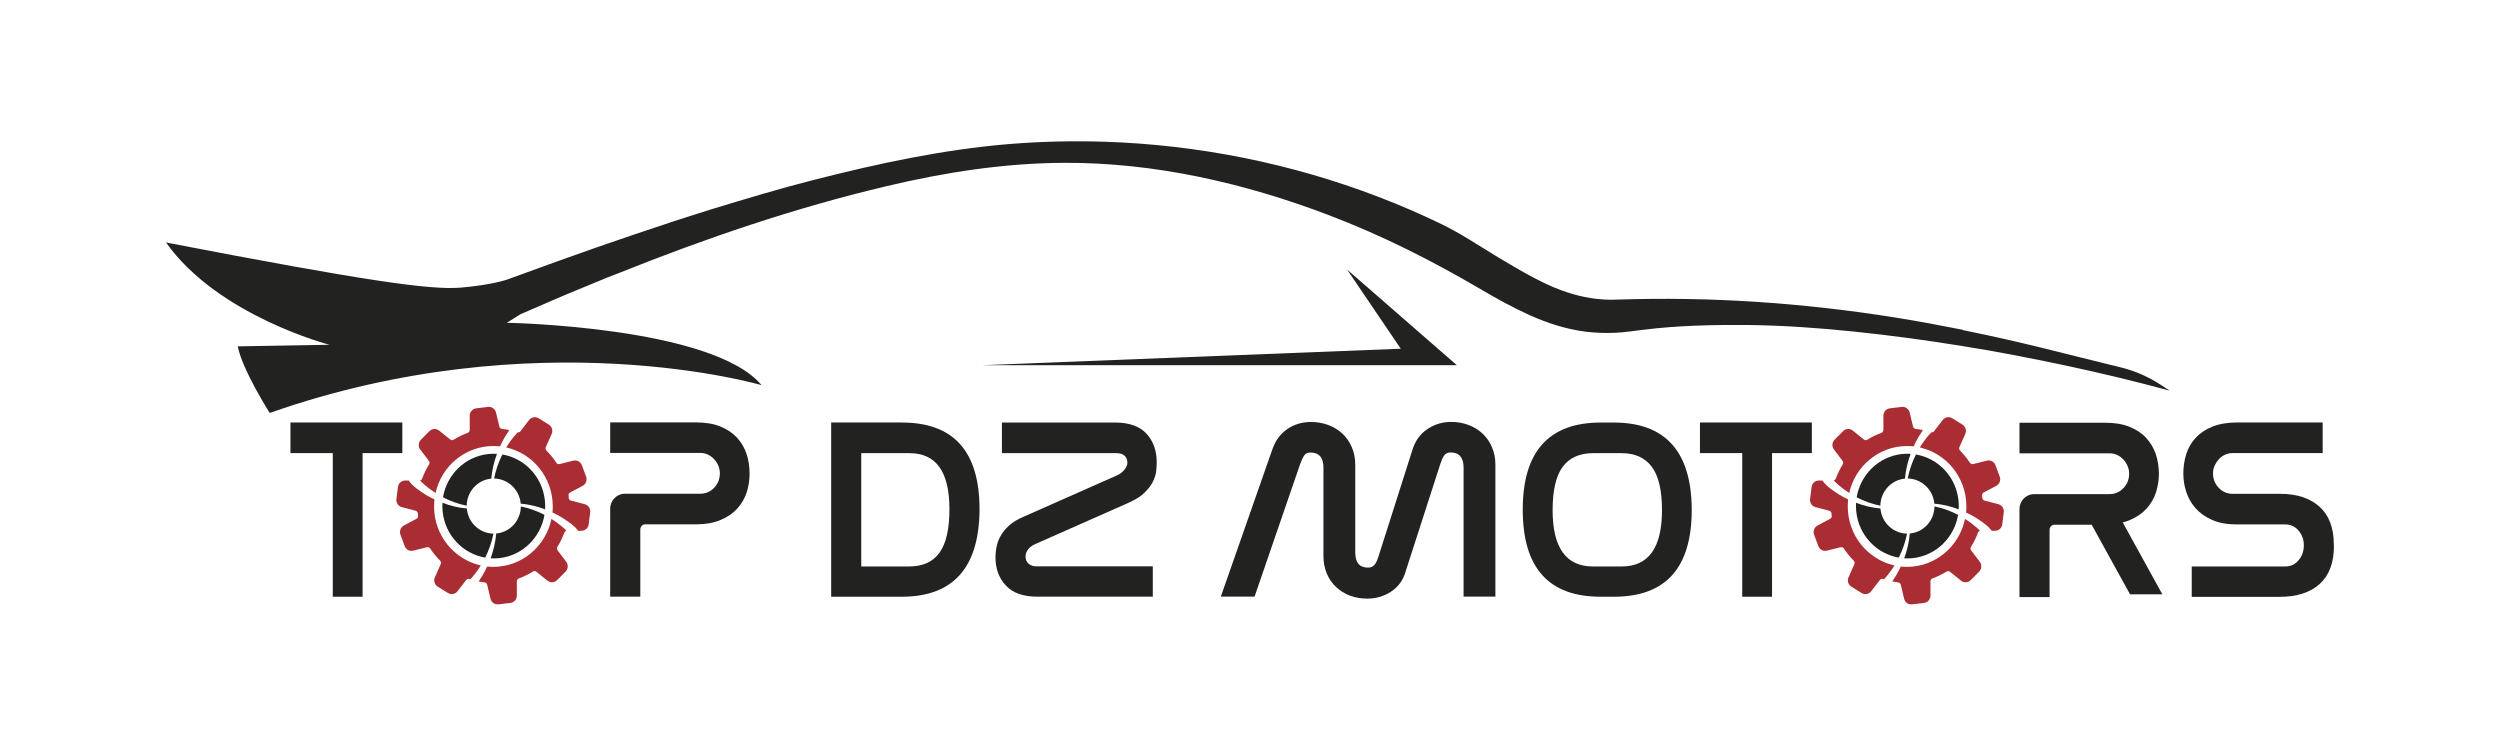 <?xml version="1.0" encoding="UTF-8"?>
<svg xmlns="http://www.w3.org/2000/svg" xmlns:xlink="http://www.w3.org/1999/xlink" width="171px" height="51px" viewBox="0 0 171 51" version="1.1">
<g id="surface1">
<path style=" stroke:none;fill-rule:nonzero;fill:rgb(66.275%,17.647%,19.608%);fill-opacity:1;" d="M 129.582 38.672 C 129.496 38.816 129.402 38.949 129.312 39.082 C 129.172 39.266 129.027 39.449 128.871 39.621 C 128.852 39.617 128.832 39.609 128.809 39.602 C 128.73 39.574 128.637 39.602 128.586 39.668 L 127.984 40.445 C 127.828 40.648 127.551 40.695 127.336 40.562 L 126.633 40.129 C 126.418 39.996 126.336 39.719 126.441 39.488 L 126.84 38.586 C 126.879 38.508 126.859 38.418 126.797 38.352 C 126.547 38.098 126.316 37.82 126.121 37.52 C 126.074 37.445 125.984 37.414 125.902 37.43 L 124.957 37.664 C 124.711 37.727 124.465 37.594 124.375 37.352 L 124.082 36.57 C 123.996 36.332 124.098 36.066 124.32 35.945 L 125.184 35.484 C 125.262 35.449 125.301 35.363 125.289 35.277 C 125.285 35.219 125.277 35.168 125.273 35.113 C 125.266 35.027 125.207 34.953 125.121 34.934 L 124.18 34.688 C 123.938 34.625 123.781 34.387 123.809 34.137 L 123.914 33.309 C 123.945 33.055 124.16 32.867 124.41 32.867 L 124.652 32.867 C 124.945 33.289 125.398 33.57 125.82 33.844 C 126.016 33.961 126.207 34.066 126.414 34.16 C 126.398 34.32 126.387 34.477 126.387 34.641 C 126.387 36.621 127.754 38.273 129.586 38.676 Z M 129.582 38.672 "/>
<path style=" stroke:none;fill-rule:nonzero;fill:rgb(66.275%,17.647%,19.608%);fill-opacity:1;" d="M 135.383 39.094 L 134.797 39.68 C 134.617 39.863 134.336 39.879 134.137 39.719 L 133.375 39.105 C 133.309 39.051 133.215 39.051 133.145 39.094 C 132.84 39.281 132.52 39.441 132.184 39.562 C 132.102 39.59 132.047 39.668 132.043 39.754 L 132.043 40.746 C 132.039 41 131.848 41.215 131.598 41.242 L 130.781 41.336 C 130.535 41.367 130.301 41.203 130.242 40.957 L 130.016 39.996 C 129.996 39.91 129.922 39.848 129.84 39.836 C 129.699 39.82 129.562 39.797 129.43 39.773 C 129.523 39.629 129.609 39.488 129.699 39.352 C 129.812 39.156 129.918 38.957 130.012 38.75 C 130.148 38.77 130.293 38.773 130.438 38.773 C 132.395 38.773 134.023 37.363 134.406 35.496 C 134.559 35.59 134.707 35.691 134.848 35.797 C 135.055 35.953 135.254 36.117 135.438 36.305 C 135.371 36.324 135.312 36.371 135.289 36.438 C 135.164 36.781 135.008 37.102 134.816 37.406 C 134.77 37.48 134.773 37.574 134.824 37.645 L 135.418 38.426 C 135.57 38.625 135.555 38.914 135.379 39.094 Z M 135.383 39.094 "/>
<path style=" stroke:none;fill-rule:nonzero;fill:rgb(66.275%,17.647%,19.608%);fill-opacity:1;" d="M 137.059 35.035 L 136.953 35.863 C 136.926 36.117 136.711 36.305 136.461 36.305 L 136.234 36.305 C 135.941 35.914 135.512 35.652 135.117 35.391 C 134.91 35.266 134.699 35.156 134.48 35.055 C 134.496 34.914 134.5 34.777 134.5 34.637 C 134.5 32.664 133.141 31.012 131.316 30.605 C 131.41 30.449 131.516 30.297 131.621 30.148 C 131.77 29.953 131.926 29.75 132.098 29.574 C 132.168 29.582 132.238 29.559 132.285 29.504 L 132.484 29.242 L 132.586 29.109 L 132.883 28.727 C 133.039 28.523 133.316 28.477 133.531 28.609 L 134.23 29.043 C 134.445 29.176 134.531 29.449 134.426 29.684 L 134.023 30.582 C 133.988 30.664 134.008 30.754 134.066 30.82 C 134.32 31.07 134.547 31.352 134.746 31.656 C 134.793 31.73 134.879 31.762 134.965 31.742 L 135.91 31.508 C 136.152 31.449 136.402 31.582 136.492 31.824 L 136.781 32.605 C 136.871 32.844 136.77 33.109 136.547 33.23 L 135.68 33.688 C 135.605 33.727 135.562 33.812 135.574 33.898 C 135.578 33.953 135.59 34.008 135.594 34.062 C 135.602 34.148 135.66 34.223 135.746 34.242 L 136.688 34.488 C 136.934 34.551 137.09 34.785 137.059 35.039 Z M 137.059 35.035 "/>
<path style=" stroke:none;fill-rule:nonzero;fill:rgb(66.275%,17.647%,19.608%);fill-opacity:1;" d="M 131.527 29.418 C 131.422 29.57 131.328 29.73 131.23 29.883 C 131.105 30.094 130.996 30.309 130.895 30.531 C 130.75 30.516 130.598 30.508 130.445 30.508 C 128.516 30.508 126.895 31.879 126.488 33.719 C 126.348 33.629 126.211 33.535 126.078 33.438 C 125.852 33.262 125.617 33.07 125.426 32.859 C 125.492 32.848 125.547 32.797 125.57 32.73 C 125.699 32.391 125.855 32.066 126.043 31.762 C 126.09 31.691 126.086 31.594 126.035 31.527 L 125.441 30.746 C 125.289 30.543 125.305 30.258 125.484 30.078 L 126.07 29.488 C 126.246 29.309 126.527 29.293 126.727 29.449 L 127.488 30.062 C 127.559 30.121 127.648 30.125 127.723 30.078 C 128.027 29.887 128.348 29.73 128.684 29.609 C 128.762 29.578 128.816 29.504 128.824 29.418 L 128.824 28.426 C 128.828 28.172 129.016 27.957 129.27 27.93 L 130.082 27.832 C 130.332 27.805 130.562 27.973 130.621 28.215 L 130.852 29.176 C 130.871 29.262 130.941 29.32 131.027 29.336 C 131.199 29.352 131.367 29.383 131.531 29.418 Z M 131.527 29.418 "/>
<path style=" stroke:none;fill-rule:nonzero;fill:rgb(13.333%,13.333%,12.941%);fill-opacity:1;" d="M 130.441 36.5 C 130.332 37.07 130.137 37.621 129.875 38.141 C 128.363 37.879 127.141 36.629 126.969 34.996 C 126.945 34.793 126.941 34.59 126.953 34.391 C 127.496 34.598 128.055 34.734 128.625 34.781 C 128.625 34.793 128.625 34.805 128.625 34.816 C 128.727 35.777 129.512 36.484 130.441 36.5 Z M 130.441 36.5 "/>
<path style=" stroke:none;fill-rule:nonzero;fill:rgb(13.333%,13.333%,12.941%);fill-opacity:1;" d="M 130.688 31.043 C 130.484 31.59 130.348 32.16 130.301 32.742 C 130.301 32.742 130.281 32.742 130.27 32.742 C 129.328 32.844 128.629 33.645 128.617 34.59 C 128.055 34.477 127.508 34.281 126.996 34.016 C 127.254 32.477 128.484 31.23 130.09 31.055 C 130.293 31.035 130.492 31.031 130.688 31.043 Z M 130.688 31.043 "/>
<path style=" stroke:none;fill-rule:nonzero;fill:rgb(13.333%,13.333%,12.941%);fill-opacity:1;" d="M 133.934 35.215 C 133.676 36.758 132.445 38 130.84 38.176 C 130.641 38.199 130.441 38.203 130.246 38.188 C 130.449 37.641 130.586 37.07 130.629 36.488 C 130.645 36.488 130.652 36.488 130.664 36.488 C 131.609 36.387 132.309 35.582 132.316 34.641 C 132.879 34.754 133.422 34.949 133.934 35.215 Z M 133.934 35.215 "/>
<path style=" stroke:none;fill-rule:nonzero;fill:rgb(13.333%,13.333%,12.941%);fill-opacity:1;" d="M 133.973 34.84 C 133.434 34.633 132.875 34.496 132.305 34.449 C 132.305 34.434 132.305 34.426 132.305 34.414 C 132.203 33.457 131.41 32.746 130.488 32.73 C 130.598 32.16 130.789 31.605 131.051 31.086 C 132.566 31.344 133.789 32.598 133.961 34.23 C 133.98 34.434 133.988 34.637 133.973 34.836 Z M 133.973 34.84 "/>
<path style=" stroke:none;fill-rule:nonzero;fill:rgb(66.275%,17.647%,19.608%);fill-opacity:1;" d="M 32.887 38.672 C 32.801 38.816 32.711 38.949 32.617 39.082 C 32.477 39.266 32.336 39.449 32.18 39.621 C 32.156 39.617 32.137 39.609 32.113 39.602 C 32.035 39.574 31.941 39.602 31.891 39.668 L 31.289 40.445 C 31.133 40.648 30.855 40.695 30.641 40.562 L 29.941 40.129 C 29.727 39.996 29.641 39.719 29.746 39.488 L 30.145 38.586 C 30.184 38.508 30.164 38.418 30.105 38.352 C 29.852 38.098 29.625 37.82 29.426 37.52 C 29.379 37.445 29.289 37.414 29.207 37.43 L 28.262 37.664 C 28.016 37.727 27.77 37.594 27.68 37.352 L 27.391 36.57 C 27.301 36.332 27.402 36.066 27.625 35.945 L 28.488 35.484 C 28.566 35.449 28.609 35.363 28.594 35.277 C 28.59 35.219 28.582 35.168 28.578 35.113 C 28.57 35.027 28.512 34.953 28.426 34.934 L 27.484 34.688 C 27.242 34.625 27.086 34.387 27.113 34.137 L 27.219 33.309 C 27.25 33.055 27.465 32.867 27.715 32.867 L 27.957 32.867 C 28.25 33.289 28.703 33.57 29.125 33.844 C 29.32 33.961 29.516 34.066 29.719 34.16 C 29.703 34.32 29.691 34.477 29.691 34.641 C 29.691 36.621 31.062 38.273 32.891 38.676 Z M 32.887 38.672 "/>
<path style=" stroke:none;fill-rule:nonzero;fill:rgb(66.275%,17.647%,19.608%);fill-opacity:1;" d="M 38.691 39.094 L 38.105 39.68 C 37.93 39.863 37.645 39.879 37.449 39.719 L 36.684 39.105 C 36.617 39.051 36.523 39.051 36.453 39.094 C 36.148 39.281 35.828 39.441 35.492 39.562 C 35.41 39.59 35.355 39.668 35.352 39.754 L 35.352 40.746 C 35.348 41 35.16 41.215 34.906 41.242 L 34.094 41.336 C 33.844 41.367 33.613 41.203 33.551 40.957 L 33.324 39.996 C 33.305 39.91 33.23 39.848 33.148 39.836 C 33.008 39.82 32.875 39.797 32.738 39.773 C 32.832 39.629 32.922 39.488 33.008 39.352 C 33.121 39.156 33.227 38.957 33.32 38.75 C 33.461 38.77 33.602 38.773 33.746 38.773 C 35.703 38.773 37.332 37.363 37.719 35.496 C 37.871 35.59 38.016 35.691 38.156 35.797 C 38.363 35.953 38.566 36.117 38.746 36.305 C 38.68 36.324 38.625 36.371 38.598 36.438 C 38.473 36.781 38.316 37.102 38.125 37.406 C 38.082 37.48 38.086 37.574 38.137 37.645 L 38.73 38.426 C 38.883 38.625 38.863 38.914 38.688 39.094 Z M 38.691 39.094 "/>
<path style=" stroke:none;fill-rule:nonzero;fill:rgb(66.275%,17.647%,19.608%);fill-opacity:1;" d="M 40.371 35.035 L 40.266 35.863 C 40.234 36.117 40.02 36.305 39.77 36.305 L 39.543 36.305 C 39.254 35.914 38.82 35.652 38.426 35.391 C 38.219 35.266 38.008 35.156 37.789 35.055 C 37.805 34.914 37.809 34.777 37.809 34.637 C 37.809 32.664 36.449 31.012 34.629 30.605 C 34.719 30.449 34.824 30.297 34.93 30.148 C 35.078 29.953 35.234 29.75 35.406 29.574 C 35.48 29.582 35.547 29.559 35.594 29.504 L 35.797 29.242 L 35.895 29.109 L 36.191 28.727 C 36.348 28.523 36.625 28.477 36.84 28.609 L 37.539 29.043 C 37.754 29.176 37.84 29.449 37.734 29.684 L 37.332 30.582 C 37.297 30.664 37.316 30.754 37.375 30.82 C 37.629 31.07 37.855 31.352 38.055 31.656 C 38.102 31.73 38.191 31.762 38.273 31.742 L 39.219 31.508 C 39.461 31.449 39.711 31.582 39.801 31.824 L 40.09 32.605 C 40.18 32.844 40.078 33.109 39.855 33.23 L 38.992 33.688 C 38.914 33.727 38.871 33.812 38.887 33.898 C 38.891 33.953 38.898 34.008 38.902 34.062 C 38.91 34.148 38.969 34.223 39.055 34.242 L 40 34.488 C 40.242 34.551 40.398 34.785 40.371 35.039 Z M 40.371 35.035 "/>
<path style=" stroke:none;fill-rule:nonzero;fill:rgb(66.275%,17.647%,19.608%);fill-opacity:1;" d="M 34.836 29.418 C 34.73 29.57 34.633 29.73 34.535 29.883 C 34.414 30.094 34.305 30.309 34.203 30.531 C 34.055 30.516 33.902 30.508 33.75 30.508 C 31.82 30.508 30.199 31.879 29.793 33.719 C 29.652 33.629 29.52 33.535 29.383 33.438 C 29.156 33.262 28.922 33.07 28.73 32.859 C 28.797 32.848 28.852 32.797 28.879 32.73 C 29.004 32.391 29.16 32.066 29.348 31.762 C 29.395 31.691 29.391 31.594 29.34 31.527 L 28.746 30.746 C 28.594 30.543 28.613 30.258 28.789 30.078 L 29.375 29.488 C 29.551 29.309 29.836 29.293 30.031 29.449 L 30.797 30.062 C 30.863 30.121 30.957 30.125 31.027 30.078 C 31.332 29.887 31.652 29.73 31.988 29.609 C 32.07 29.578 32.125 29.504 32.129 29.418 L 32.129 28.426 C 32.133 28.172 32.32 27.957 32.574 27.93 L 33.387 27.832 C 33.637 27.805 33.867 27.973 33.926 28.215 L 34.156 29.176 C 34.176 29.262 34.25 29.32 34.332 29.336 C 34.504 29.352 34.676 29.383 34.84 29.418 Z M 34.836 29.418 "/>
<path style=" stroke:none;fill-rule:nonzero;fill:rgb(13.333%,13.333%,12.941%);fill-opacity:1;" d="M 33.75 36.5 C 33.641 37.07 33.445 37.621 33.188 38.141 C 31.672 37.879 30.449 36.629 30.277 34.996 C 30.254 34.793 30.25 34.59 30.266 34.391 C 30.805 34.598 31.363 34.734 31.934 34.781 C 31.934 34.793 31.934 34.805 31.934 34.816 C 32.035 35.777 32.824 36.484 33.75 36.5 Z M 33.75 36.5 "/>
<path style=" stroke:none;fill-rule:nonzero;fill:rgb(13.333%,13.333%,12.941%);fill-opacity:1;" d="M 33.992 31.043 C 33.789 31.59 33.652 32.16 33.605 32.742 C 33.605 32.742 33.586 32.742 33.574 32.742 C 32.633 32.844 31.934 33.645 31.922 34.59 C 31.359 34.477 30.812 34.281 30.301 34.016 C 30.559 32.477 31.789 31.23 33.398 31.055 C 33.598 31.035 33.797 31.031 33.992 31.043 Z M 33.992 31.043 "/>
<path style=" stroke:none;fill-rule:nonzero;fill:rgb(13.333%,13.333%,12.941%);fill-opacity:1;" d="M 37.242 35.215 C 36.984 36.758 35.754 38 34.152 38.176 C 33.949 38.199 33.75 38.203 33.559 38.188 C 33.758 37.641 33.895 37.07 33.941 36.488 C 33.953 36.488 33.961 36.488 33.973 36.488 C 34.918 36.387 35.617 35.582 35.625 34.641 C 36.188 34.754 36.73 34.949 37.242 35.215 Z M 37.242 35.215 "/>
<path style=" stroke:none;fill-rule:nonzero;fill:rgb(13.333%,13.333%,12.941%);fill-opacity:1;" d="M 37.285 34.84 C 36.742 34.633 36.184 34.496 35.613 34.449 C 35.613 34.434 35.613 34.426 35.613 34.414 C 35.512 33.457 34.719 32.746 33.797 32.73 C 33.906 32.16 34.102 31.605 34.363 31.086 C 35.875 31.344 37.098 32.598 37.27 34.23 C 37.293 34.434 37.297 34.637 37.285 34.836 Z M 37.285 34.84 "/>
<path style=" stroke:none;fill-rule:nonzero;fill:rgb(13.333%,13.333%,12.941%);fill-opacity:1;" d="M 24.801 40.816 L 22.762 40.816 L 22.762 30.992 L 19.867 30.992 L 19.867 28.898 L 27.52 28.898 L 27.52 30.992 L 24.801 30.992 Z M 24.801 40.816 "/>
<path style=" stroke:none;fill-rule:nonzero;fill:rgb(13.333%,13.333%,12.941%);fill-opacity:1;" d="M 61.695 28.902 C 65.234 28.902 67 30.879 67 34.836 L 67 34.887 C 66.965 38.84 65.191 40.816 61.68 40.816 L 56.852 40.816 L 56.852 28.898 L 61.695 28.898 Z M 58.91 38.746 L 62.191 38.746 C 63.117 38.746 63.809 38.434 64.262 37.801 C 64.719 37.172 64.941 36.18 64.941 34.816 C 64.941 32.27 64.031 30.996 62.207 30.996 L 58.91 30.996 Z M 58.91 38.746 "/>
<path style=" stroke:none;fill-rule:nonzero;fill:rgb(13.333%,13.333%,12.941%);fill-opacity:1;" d="M 76.434 32.5 C 76.629 32.41 76.789 32.281 76.918 32.117 C 77.051 31.957 77.113 31.797 77.113 31.633 C 77.113 31.449 77.051 31.297 76.926 31.176 C 76.801 31.055 76.609 30.996 76.352 30.996 L 68.531 30.996 L 68.531 28.902 L 76.281 28.902 C 77.234 28.902 77.949 29.156 78.414 29.66 C 78.887 30.168 79.121 30.828 79.121 31.633 C 79.121 31.785 79.105 31.973 79.086 32.195 C 79.066 32.418 78.992 32.66 78.875 32.914 C 78.758 33.164 78.566 33.418 78.312 33.672 C 78.062 33.926 77.703 34.156 77.254 34.363 L 70.809 37.215 C 70.582 37.316 70.418 37.445 70.309 37.598 C 70.199 37.746 70.148 37.902 70.148 38.062 C 70.148 38.281 70.219 38.449 70.367 38.566 C 70.516 38.684 70.691 38.738 70.895 38.738 L 78.852 38.738 L 78.852 40.812 L 70.945 40.812 C 69.992 40.812 69.281 40.562 68.805 40.055 C 68.328 39.547 68.09 38.898 68.09 38.098 C 68.09 37.895 68.113 37.664 68.16 37.418 C 68.207 37.168 68.293 36.918 68.434 36.676 C 68.566 36.426 68.762 36.184 69.012 35.957 C 69.258 35.727 69.59 35.523 69.996 35.352 L 76.438 32.5 Z M 76.434 32.5 "/>
<path style=" stroke:none;fill-rule:nonzero;fill:rgb(13.333%,13.333%,12.941%);fill-opacity:1;" d="M 87.039 30.715 C 87.242 30.129 87.582 29.672 88.051 29.348 C 88.523 29.027 89.062 28.863 89.676 28.863 C 90.094 28.863 90.488 28.934 90.855 29.07 C 91.223 29.207 91.543 29.402 91.816 29.656 C 92.09 29.91 92.305 30.219 92.461 30.582 C 92.621 30.949 92.699 31.348 92.699 31.785 L 92.699 37.785 C 92.699 38.477 92.988 38.824 93.566 38.824 C 93.762 38.824 93.906 38.762 94.008 38.645 C 94.109 38.523 94.203 38.34 94.277 38.098 L 96.629 30.711 C 96.82 30.125 97.16 29.668 97.641 29.344 C 98.121 29.023 98.664 28.859 99.262 28.859 C 99.68 28.859 100.074 28.926 100.441 29.066 C 100.809 29.203 101.129 29.398 101.402 29.652 C 101.672 29.906 101.895 30.215 102.047 30.578 C 102.207 30.945 102.285 31.344 102.285 31.781 L 102.285 40.809 L 100.109 40.809 L 100.109 31.984 C 100.109 31.297 99.812 30.949 99.223 30.949 C 99.031 30.949 98.887 31.012 98.789 31.145 C 98.691 31.277 98.605 31.469 98.527 31.707 L 96.148 39.078 C 95.988 39.664 95.66 40.125 95.168 40.453 C 94.676 40.785 94.129 40.945 93.527 40.945 C 93.098 40.945 92.703 40.879 92.34 40.742 C 91.977 40.605 91.66 40.406 91.387 40.152 C 91.113 39.898 90.902 39.59 90.75 39.227 C 90.598 38.863 90.523 38.465 90.523 38.027 L 90.523 31.988 C 90.523 31.301 90.227 30.953 89.637 30.953 C 89.445 30.953 89.305 31.016 89.211 31.148 C 89.121 31.281 89.031 31.473 88.941 31.711 L 85.812 40.809 L 83.504 40.809 L 87.039 30.707 Z M 87.039 30.715 "/>
<path style=" stroke:none;fill-rule:nonzero;fill:rgb(13.333%,13.333%,12.941%);fill-opacity:1;" d="M 110.379 28.902 C 113.902 28.902 115.684 30.875 115.715 34.816 L 115.715 34.867 C 115.715 38.836 113.941 40.816 110.395 40.816 L 109.477 40.816 C 105.926 40.816 104.156 38.836 104.156 34.867 L 104.156 34.816 C 104.168 30.875 105.949 28.902 109.492 28.902 Z M 108.973 30.996 C 108.043 30.996 107.348 31.309 106.887 31.93 C 106.43 32.551 106.199 33.539 106.199 34.891 C 106.199 37.465 107.121 38.746 108.953 38.746 L 110.926 38.746 C 112.766 38.746 113.68 37.461 113.68 34.891 C 113.68 33.539 113.449 32.555 112.984 31.93 C 112.52 31.309 111.828 30.996 110.91 30.996 Z M 108.973 30.996 "/>
<path style=" stroke:none;fill-rule:nonzero;fill:rgb(13.333%,13.333%,12.941%);fill-opacity:1;" d="M 121.207 40.816 L 119.168 40.816 L 119.168 30.992 L 116.277 30.992 L 116.277 28.898 L 123.93 28.898 L 123.93 30.992 L 121.207 30.992 Z M 121.207 40.816 "/>
<path style=" stroke:none;fill-rule:nonzero;fill:rgb(13.333%,13.333%,12.941%);fill-opacity:1;" d="M 159.641 37.344 C 159.641 38.496 159.312 39.363 158.66 39.949 C 158.008 40.531 157.102 40.824 155.934 40.824 L 149.914 40.824 L 149.914 38.746 L 156.32 38.746 C 156.684 38.746 156.984 38.605 157.223 38.32 C 157.461 38.039 157.582 37.695 157.582 37.293 C 157.582 36.91 157.465 36.582 157.223 36.297 C 156.988 36.016 156.684 35.871 156.32 35.871 L 153.023 35.871 C 152.344 35.871 151.77 35.77 151.301 35.559 C 150.828 35.352 150.449 35.078 150.16 34.742 C 149.871 34.41 149.664 34.035 149.535 33.629 C 149.402 33.223 149.34 32.812 149.34 32.41 C 149.34 31.926 149.406 31.477 149.543 31.051 C 149.676 30.629 149.895 30.258 150.195 29.934 C 150.496 29.613 150.879 29.359 151.344 29.176 C 151.805 28.992 152.367 28.898 153.023 28.898 L 158.871 28.898 L 158.871 30.992 L 152.699 30.992 C 152.52 30.992 152.352 31.031 152.191 31.102 C 152.031 31.18 151.891 31.277 151.773 31.406 C 151.656 31.535 151.559 31.68 151.48 31.848 C 151.406 32.016 151.371 32.191 151.371 32.375 C 151.371 32.766 151.504 33.102 151.766 33.371 C 152.023 33.641 152.34 33.777 152.715 33.777 L 155.961 33.777 C 157.098 33.777 157.992 34.07 158.648 34.652 C 159.305 35.238 159.633 36.105 159.633 37.258 L 159.633 37.344 Z M 159.641 37.344 "/>
<path style=" stroke:none;fill-rule:nonzero;fill:rgb(13.333%,13.333%,12.941%);fill-opacity:1;" d="M 51.273 32.41 C 51.273 32.828 51.207 33.242 51.082 33.656 C 50.949 34.07 50.738 34.441 50.445 34.77 C 50.148 35.102 49.766 35.367 49.297 35.562 C 48.844 35.758 48.301 35.859 47.664 35.863 C 47.637 35.863 47.617 35.863 47.59 35.863 L 44.133 35.863 C 43.949 35.863 43.797 36.02 43.797 36.207 L 43.797 40.812 L 41.738 40.812 L 41.738 34.793 C 41.738 34.23 42.191 33.77 42.742 33.77 L 47.895 33.77 C 48.27 33.77 48.586 33.637 48.848 33.363 C 49.109 33.094 49.238 32.762 49.238 32.367 C 49.238 32.184 49.199 32.008 49.129 31.84 C 49.055 31.672 48.957 31.527 48.84 31.398 C 48.719 31.27 48.582 31.172 48.422 31.094 C 48.262 31.02 48.094 30.98 47.91 30.98 L 41.738 30.98 L 41.738 28.891 L 47.586 28.891 C 48.23 28.891 48.789 28.98 49.25 29.164 C 49.715 29.348 50.098 29.602 50.398 29.922 C 50.699 30.246 50.918 30.617 51.059 31.039 C 51.203 31.457 51.27 31.91 51.27 32.395 Z M 51.273 32.41 "/>
<path style=" stroke:none;fill-rule:nonzero;fill:rgb(13.333%,13.333%,12.941%);fill-opacity:1;" d="M 147.895 40.633 L 145.195 35.734 C 145.367 35.691 145.539 35.637 145.688 35.57 C 146.16 35.371 146.539 35.105 146.836 34.777 C 147.133 34.449 147.34 34.078 147.473 33.664 C 147.602 33.246 147.668 32.832 147.668 32.418 C 147.668 31.934 147.594 31.484 147.457 31.062 C 147.312 30.645 147.094 30.27 146.793 29.949 C 146.496 29.625 146.109 29.375 145.648 29.188 C 145.184 29.004 144.625 28.914 143.98 28.914 L 138.133 28.914 L 138.133 31.008 L 144.305 31.008 C 144.488 31.008 144.656 31.047 144.816 31.121 C 144.977 31.195 145.117 31.297 145.234 31.426 C 145.352 31.551 145.449 31.699 145.523 31.867 C 145.598 32.031 145.633 32.207 145.633 32.395 C 145.633 32.789 145.504 33.117 145.242 33.387 C 144.98 33.66 144.664 33.797 144.289 33.797 L 139.137 33.797 C 138.586 33.797 138.133 34.254 138.133 34.816 L 138.133 40.84 L 140.191 40.84 L 140.191 36.234 C 140.191 36.043 140.344 35.891 140.527 35.891 L 143.07 35.891 L 145.695 40.652 L 147.898 40.652 Z M 147.895 40.633 "/>
<path style=" stroke:none;fill-rule:nonzero;fill:rgb(13.333%,13.333%,12.941%);fill-opacity:1;" d="M 134.273 22.562 C 132.73 22.254 131.176 21.965 129.613 21.715 C 123.312 20.711 117.012 20.281 110.648 20.492 C 110.391 20.504 109.969 20.508 109.711 20.488 C 109.402 20.469 109.094 20.434 108.785 20.387 C 107.707 20.211 106.652 19.852 105.613 19.352 C 104.578 18.859 103.555 18.246 102.508 17.621 C 101.203 16.84 99.953 15.984 98.578 15.32 C 97.203 14.656 95.738 14.02 94.285 13.465 C 88.309 11.172 81.953 9.906 75.574 9.695 C 73.383 9.625 71.191 9.676 69.004 9.855 C 64.52 10.227 60.102 11.176 55.746 12.285 C 53.359 12.887 50.996 13.605 48.641 14.32 C 47.469 14.695 46.289 15.059 45.125 15.457 C 44.543 15.656 43.953 15.84 43.371 16.043 L 41.625 16.641 L 40.754 16.941 L 39.883 17.25 L 38.145 17.867 L 34.668 19.129 C 34.668 19.129 33.613 19.496 31.527 19.672 C 29.445 19.852 24.938 19.203 11.355 16.586 C 14.918 21.609 22.535 23.582 22.535 23.582 L 16.262 23.691 C 16.574 25.301 18.449 28.246 18.449 28.246 C 36.715 21.824 52.09 26.344 52.09 26.344 C 48.738 22.324 34.668 22.078 34.668 22.078 L 35.594 21.496 L 37.273 20.77 C 37.836 20.523 38.395 20.281 38.961 20.047 L 40.652 19.348 L 41.5 19 L 42.352 18.668 C 48.305 16.281 54.43 14.199 60.668 12.727 C 64.652 11.781 68.719 11.152 72.816 11.137 C 78.988 11.117 85.098 12.512 90.859 14.703 C 94.5 16.086 97.914 17.809 101.277 19.781 C 102.344 20.41 103.453 21.027 104.641 21.562 C 105.828 22.094 107.125 22.52 108.469 22.688 C 109.141 22.766 109.816 22.797 110.488 22.762 C 110.82 22.746 111.156 22.715 111.484 22.672 L 112.383 22.559 C 113.559 22.41 114.754 22.324 115.957 22.277 C 117.156 22.23 118.367 22.219 119.578 22.23 C 122 22.262 124.43 22.43 126.848 22.684 C 129.27 22.934 131.684 23.262 134.094 23.648 C 135.297 23.836 136.5 24.051 137.695 24.277 C 138.895 24.5 140.09 24.75 141.285 25 C 142.477 25.254 143.668 25.527 144.855 25.812 C 146.043 26.098 147.223 26.402 148.402 26.719 L 147.785 26.316 C 146.941 25.762 146.008 25.359 145.031 25.121 C 141.121 24.18 138.574 23.449 134.27 22.582 Z M 134.273 22.562 "/>
<path style=" stroke:none;fill-rule:nonzero;fill:rgb(13.333%,13.333%,12.941%);fill-opacity:1;" d="M 95.812 23.852 L 67.164 24.98 L 99.648 24.98 L 92.141 18.438 Z M 95.812 23.852 "/>
</g>
</svg>
